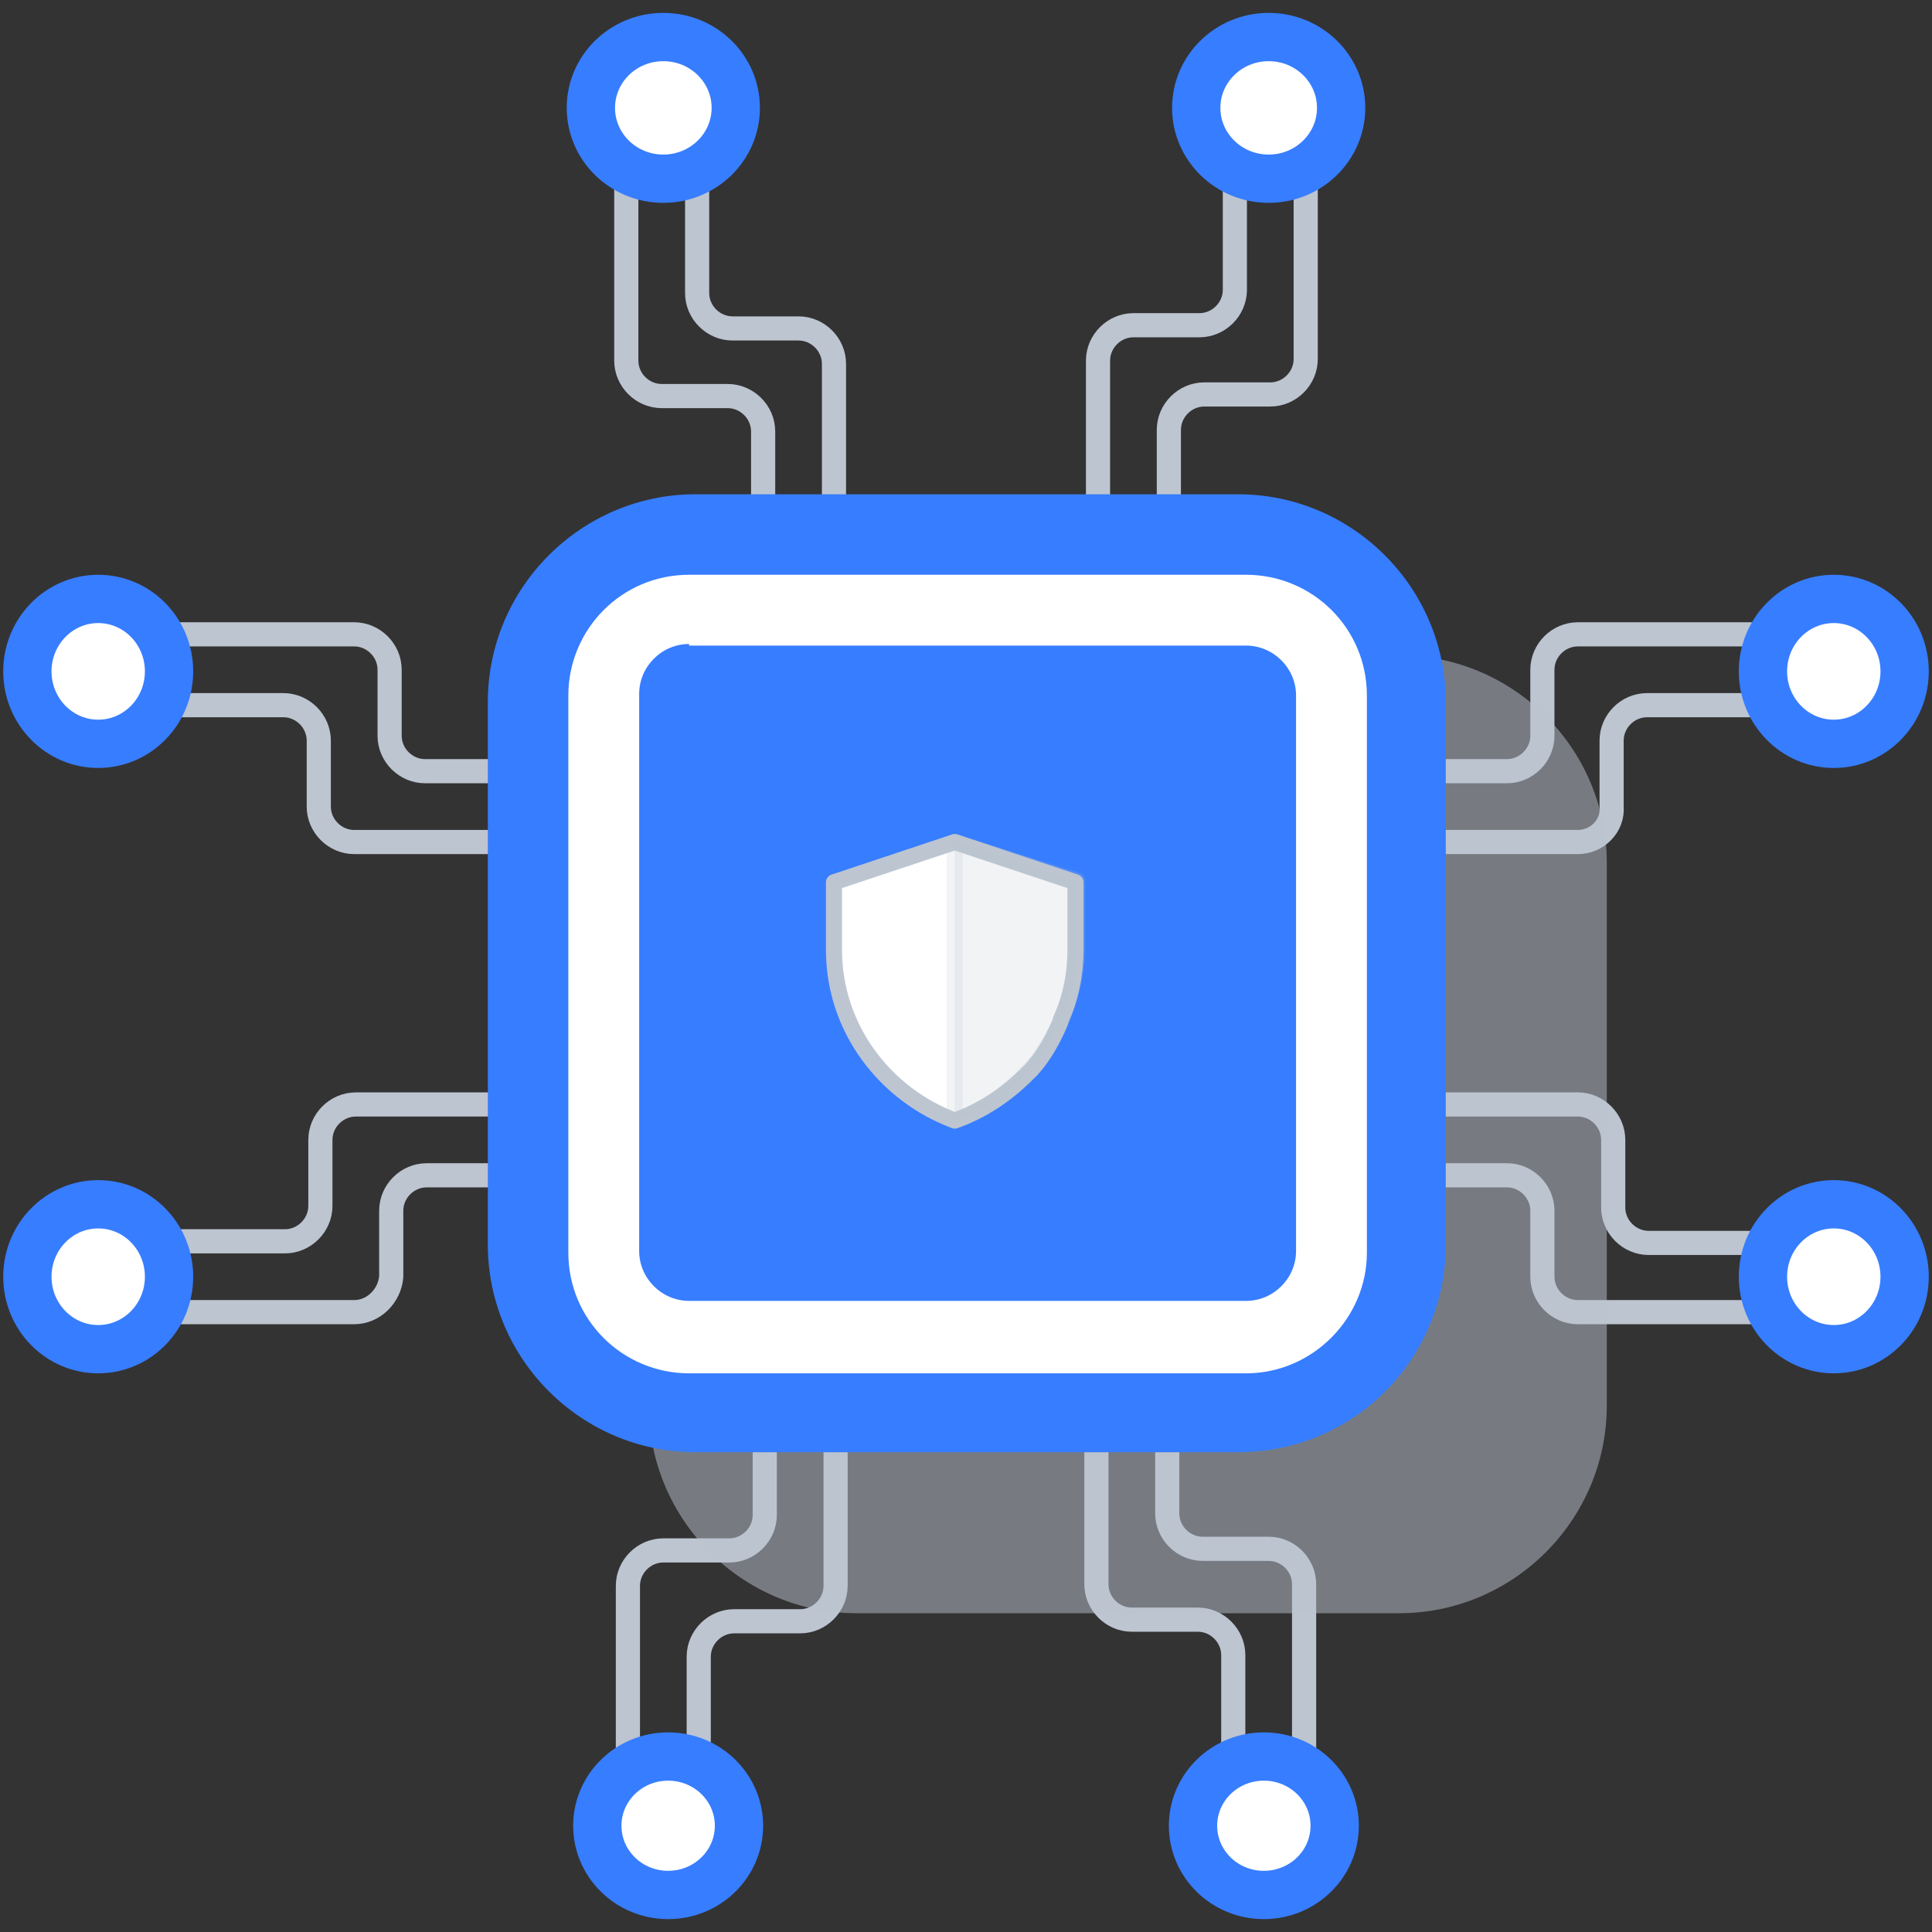 <?xml version="1.0" encoding="utf-8"?>
<!-- Generator: Adobe Illustrator 24.1.2, SVG Export Plug-In . SVG Version: 6.00 Build 0)  -->
<svg version="1.1" id="图层_1" xmlns="http://www.w3.org/2000/svg" xmlns:xlink="http://www.w3.org/1999/xlink" x="0px" y="0px"
	 viewBox="0 0 120 120" style="enable-background:new 0 0 120 120;" xml:space="preserve">
<rect x="0" y="0" width="120" height="120" fill="#333333" stroke="none"/>
<style type="text/css">
	.st0{fill:none;stroke:#BDC5D1;stroke-width:1.5;stroke-linecap:round;stroke-linejoin:round;stroke-miterlimit:10;}
	.st1{fill:#FFFFFF;stroke:#377DFF;stroke-width:3;stroke-miterlimit:10;}
	.st2{opacity:0.5;fill:#BDC5D1;enable-background:new    ;}
	.st3{fill:#377DFF;}
	.st4{fill:#FFFFFF;}
	.st5{fill:#FFFFFF;stroke:#BDC5D1;stroke-linecap:round;stroke-linejoin:round;stroke-miterlimit:10;}
	
		.st6{opacity:0.2;fill:#BDC5D1;stroke:#BDC5D1;stroke-linecap:round;stroke-linejoin:round;stroke-miterlimit:10;enable-background:new    ;}
	.st7{fill:none;stroke:#377DFF;stroke-width:5;stroke-linecap:round;stroke-linejoin:round;stroke-miterlimit:10;}
</style>
<path class="st0" d="M49.6,33.7L49.6,33.7c-1.2,0-2.2-1-2.2-2.2v-4.7c0-1.2-1-2.2-2.2-2.2h-4.1c-1.2,0-2.2-1-2.2-2.2V11.7
	c0-1.2,1-2.2,2.2-2.2l0,0c1.2,0,2.2,1,2.2,2.2v6.5c0,1.2,1,2.2,2.2,2.2h4.1c1.2,0,2.2,1,2.2,2.2v9.1C51.8,32.8,50.8,33.7,49.6,33.7z
	"/>
<ellipse class="st1" cx="41.2" cy="6.7" rx="4.5" ry="4.4"/>
<path class="st0" d="M70.4,33.7L70.4,33.7c-1.2,0-2.2-1-2.2-2.2v-9.1c0-1.2,1-2.2,2.2-2.2h4.1c1.2,0,2.2-1,2.2-2.2v-6.5
	c0-1.2,1-2.2,2.2-2.2l0,0c1.2,0,2.2,1,2.2,2.2v10.8c0,1.2-1,2.2-2.2,2.2h-4.1c-1.2,0-2.2,1-2.2,2.2v4.7
	C72.6,32.8,71.6,33.7,70.4,33.7z"/>
<ellipse class="st1" cx="78.8" cy="6.7" rx="4.5" ry="4.4"/>
<path class="st0" d="M78.8,111.5L78.8,111.5c-1.2,0-2.2-1-2.2-2.2v-6.5c0-1.2-1-2.2-2.2-2.2h-4.1c-1.2,0-2.2-1-2.2-2.2v-9.1
	c0-1.2,1-2.2,2.2-2.2l0,0c1.2,0,2.2,1,2.2,2.2V94c0,1.2,1,2.2,2.2,2.2h4.1c1.2,0,2.2,1,2.2,2.2v10.8C81,110.5,80,111.5,78.8,111.5z"
	/>
<ellipse class="st1" cx="78.5" cy="113.4" rx="4.4" ry="4.3"/>
<path class="st0" d="M41.2,111.5L41.2,111.5c-1.2,0-2.2-1-2.2-2.2V98.5c0-1.2,1-2.2,2.2-2.2h4.1c1.2,0,2.2-1,2.2-2.2v-4.7
	c0-1.2,1-2.2,2.2-2.2l0,0c1.2,0,2.2,1,2.2,2.2v9.1c0,1.2-1,2.2-2.2,2.2h-4.1c-1.2,0-2.2,1-2.2,2.2v6.5
	C43.4,110.5,42.4,111.5,41.2,111.5z"/>
<ellipse class="st1" cx="41.5" cy="113.4" rx="4.4" ry="4.3"/>
<path class="st0" d="M22,81.5H11.2c-1.2,0-2.2-1-2.2-2.2l0,0c0-1.2,1-2.2,2.2-2.2h6.5c1.2,0,2.2-1,2.2-2.2v-4.1c0-1.2,1-2.2,2.2-2.2
	h9.1c1.2,0,2.2,1,2.2,2.2l0,0c0,1.2-1,2.2-2.2,2.2h-4.7c-1.2,0-2.2,1-2.2,2.2v4.1C24.2,80.5,23.2,81.5,22,81.5z"/>
<ellipse class="st1" cx="6.1" cy="79.3" rx="4.4" ry="4.5"/>
<path class="st0" d="M31.1,52.3H22c-1.2,0-2.2-1-2.2-2.2V46c0-1.2-1-2.2-2.2-2.2h-6.5c-1.2,0-2.2-1-2.2-2.2l0,0c0-1.2,1-2.2,2.2-2.2
	H22c1.2,0,2.2,1,2.2,2.2v4.1c0,1.2,1,2.2,2.2,2.2h4.7c1.2,0,2.2,1,2.2,2.2l0,0C33.2,51.3,32.3,52.3,31.1,52.3z"/>
<ellipse class="st1" cx="6.1" cy="41.7" rx="4.4" ry="4.5"/>
<path class="st0" d="M98,52.3h-9.1c-1.2,0-2.2-1-2.2-2.2l0,0c0-1.2,1-2.2,2.2-2.2h4.7c1.2,0,2.2-1,2.2-2.2v-4.1c0-1.2,1-2.2,2.2-2.2
	h10.8c1.2,0,2.2,1,2.2,2.2l0,0c0,1.2-1,2.2-2.2,2.2h-6.5c-1.2,0-2.2,1-2.2,2.2v4.1C100.2,51.3,99.2,52.3,98,52.3z"/>
<ellipse class="st1" cx="113.9" cy="41.7" rx="4.4" ry="4.5"/>
<path class="st0" d="M108.8,81.5H98c-1.2,0-2.2-1-2.2-2.2v-4.1c0-1.2-1-2.2-2.2-2.2h-4.7c-1.2,0-2.2-1-2.2-2.2l0,0
	c0-1.2,1-2.2,2.2-2.2H98c1.2,0,2.2,1,2.2,2.2V75c0,1.2,1,2.2,2.2,2.2h6.5c1.2,0,2.2,1,2.2,2.2l0,0C111,80.5,110,81.5,108.8,81.5z"/>
<ellipse class="st1" cx="113.9" cy="79.3" rx="4.4" ry="4.5"/>
<path class="st2" d="M86.9,100.2H53.2c-7.1,0-12.9-5.8-12.9-12.9V53.6c0-7.1,5.8-12.9,12.9-12.9h33.7c7.1,0,12.9,5.8,12.9,12.9v33.7
	C99.8,94.4,94,100.2,86.9,100.2z"/>
<path class="st3" d="M76.9,90.2H43.2c-7.1,0-12.9-5.8-12.9-12.9V43.6c0-7.1,5.8-12.9,12.9-12.9h33.7c7.1,0,12.9,5.8,12.9,12.9v33.7
	C89.8,84.4,84.1,90.2,76.9,90.2z"/>
<path class="st4" d="M77.4,85.3H42.8c-4.1,0-7.5-3.3-7.5-7.5V43.2c0-4.1,3.3-7.5,7.5-7.5h34.6c4.1,0,7.5,3.3,7.5,7.5v34.6
	C84.9,81.9,81.5,85.3,77.4,85.3z M42.8,40c-1.7,0-3.1,1.4-3.1,3.1v34.6c0,1.7,1.4,3.1,3.1,3.1h34.6c1.7,0,3.1-1.4,3.1-3.1V43.2
	c0-1.7-1.4-3.1-3.1-3.1H42.8V40z"/>
<g>
	<path class="st5" d="M63.8,66.7C62.5,68,61,69,59.3,69.6C55,68,51.8,63.9,51.8,59v-4.2l7.5-2.5l7.5,2.5V59c0,1.5-0.3,3-0.9,4.3
		C66,63.2,65.1,65.5,63.8,66.7z"/>
	<path class="st6" d="M59.3,52.3L59.3,52.3v17.3c1.7-0.6,3.2-1.6,4.4-2.9c1.3-1.2,2.3-3.5,2.3-3.5c0.5-1.3,0.9-2.8,0.9-4.3v-4.2
		L59.3,52.3z"/>
	<path class="st7" d="M60.7,58.8"/>
</g>
</svg>
